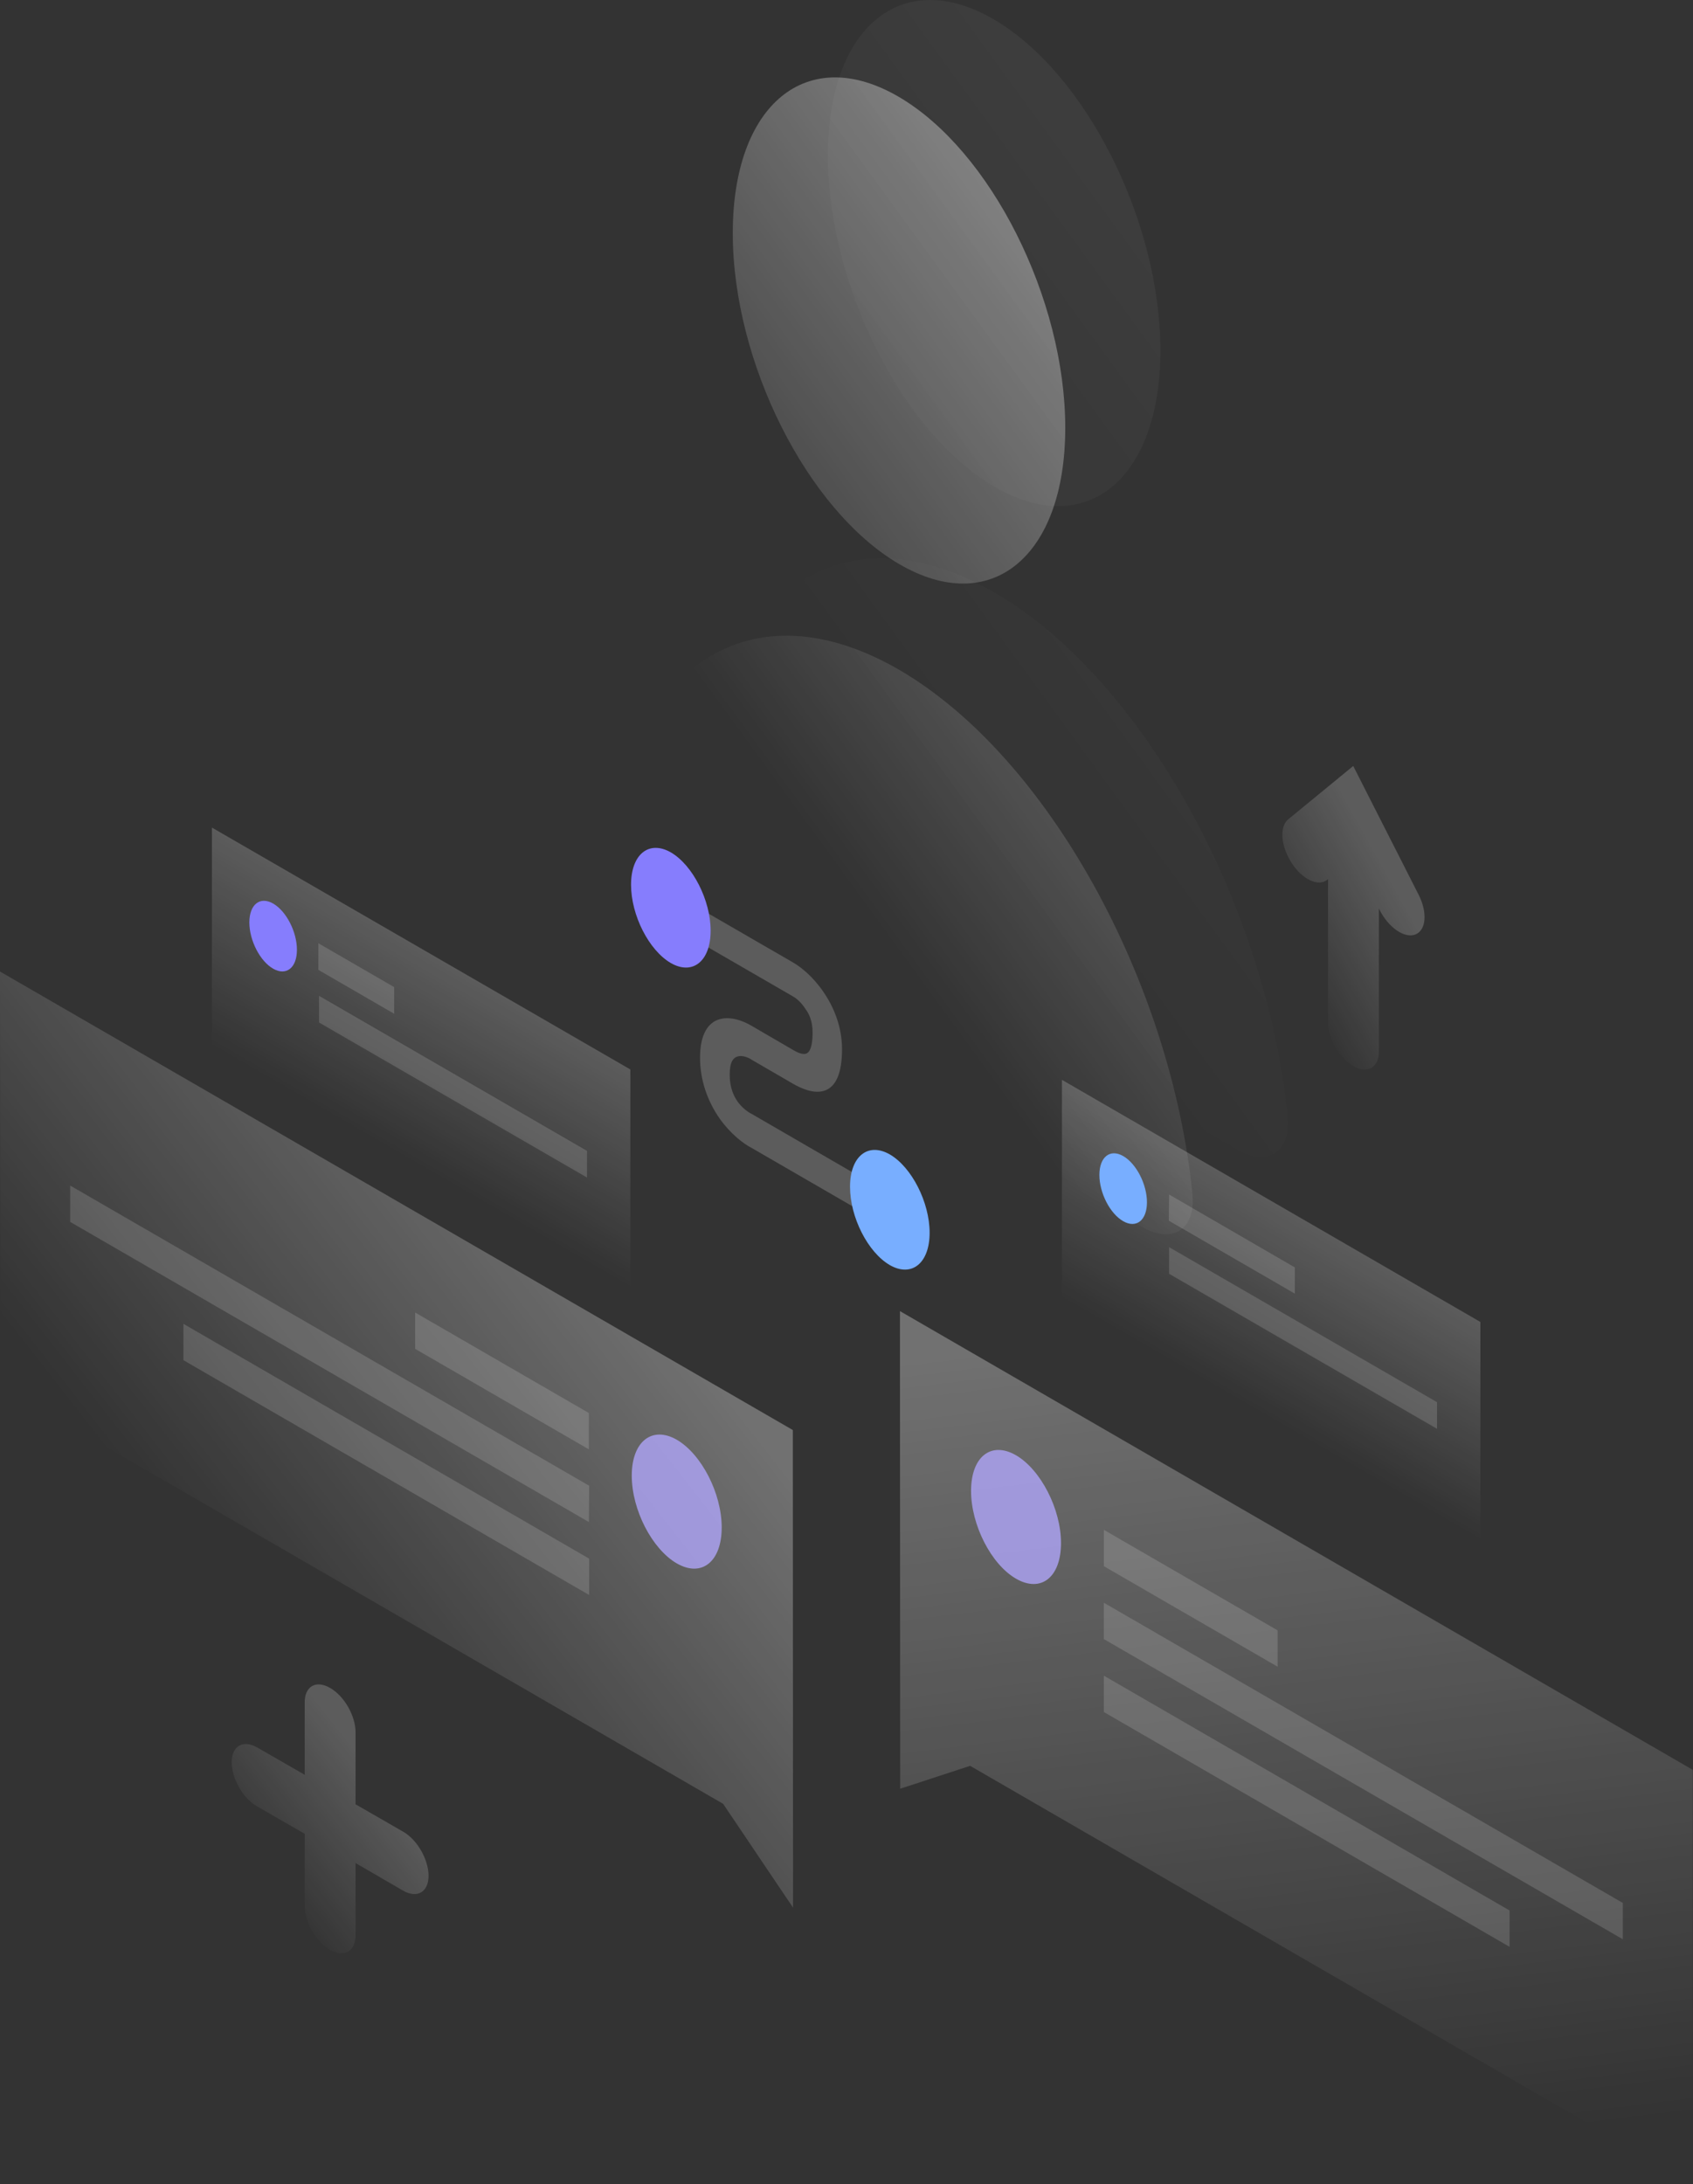 <svg width="221" height="285" viewBox="0 0 221 285" fill="none" xmlns="http://www.w3.org/2000/svg">
<rect x="0" y="0" width="221" height="285" fill="#333333" stroke="none"/>
<path opacity="0.5" d="M117.508 87.486C98.174 76.184 82.191 86.747 79.363 111.136C78.871 115.354 82.068 120.928 85.972 123.207L149.044 160.099C152.948 162.377 156.145 160.53 155.653 155.726C152.825 128.103 136.811 98.787 117.508 87.486Z" fill="url(#paint0_linear_0_2497)"/>
<path opacity="0.5" d="M139.055 55.829C139.055 72.674 129.342 80.618 117.354 73.597C105.367 66.576 95.654 47.268 95.654 30.424C95.654 13.579 105.367 5.634 117.354 12.655C129.342 19.677 139.055 38.985 139.055 55.829Z" fill="url(#paint1_linear_0_2497)"/>
<path opacity="0.07" d="M129.926 77.385C110.592 66.084 94.609 76.646 91.781 101.035C91.289 105.254 94.486 110.828 98.389 113.106L161.462 149.998C165.366 152.277 168.562 150.429 168.071 145.625C165.243 118.003 149.259 88.686 129.926 77.385Z" fill="url(#paint2_linear_0_2497)"/>
<path opacity="0.07" d="M151.473 45.728C151.473 62.573 141.76 70.518 129.772 63.497C117.785 56.476 108.072 37.168 108.072 20.323C108.072 3.479 117.785 -4.466 129.772 2.555C141.76 9.576 151.473 28.884 151.473 45.728Z" fill="url(#paint3_linear_0_2497)"/>
<path opacity="0.2" d="M193.244 172.509L138.624 140.914V169.429L193.244 201.024V172.509Z" fill="url(#paint4_linear_0_2497)"/>
<path d="M149.721 156.896C149.721 159.236 148.337 160.345 146.616 159.359C144.895 158.374 143.512 155.664 143.512 153.324C143.512 150.983 144.895 149.875 146.616 150.86C148.337 151.846 149.721 154.555 149.721 156.896Z" fill="#78AEFF"/>
<path opacity="0.15" d="M152.61 155.88L169.023 165.395V168.813L152.579 159.298L152.61 155.88Z" fill="white"/>
<path opacity="0.15" d="M152.61 162.747L187.589 182.978V186.458L152.61 166.226V162.747Z" fill="white"/>
<path opacity="0.2" d="M82.283 139.559L27.663 107.994V136.51L82.283 168.105V139.559Z" fill="url(#paint5_linear_0_2497)"/>
<path d="M38.76 123.946C38.76 126.286 37.376 127.395 35.655 126.409C33.934 125.424 32.551 122.714 32.551 120.374C32.551 118.033 33.934 116.925 35.655 117.91C37.376 118.896 38.76 121.606 38.76 123.946Z" fill="#867DFD"/>
<path opacity="0.15" d="M41.557 123.084L51.454 128.811V132.291L41.557 126.563V123.084Z" fill="white"/>
<path opacity="0.15" d="M41.649 129.951L76.628 150.183V153.662L41.649 133.43V129.951Z" fill="white"/>
<path opacity="0.3" d="M117.477 171.092L220.969 230.956L221 285L126.637 230.433L117.508 233.42L117.477 171.092Z" fill="url(#paint6_linear_0_2497)"/>
<path opacity="0.8" d="M138.501 201.363C138.501 205.828 135.889 207.891 132.631 206.013C129.373 204.134 126.76 198.992 126.76 194.557C126.76 190.092 129.373 188.029 132.631 189.907C135.858 191.786 138.501 196.928 138.501 201.363Z" fill="#AFA5F9"/>
<path opacity="0.15" d="M144.096 199.638L166.78 212.757V217.499L144.096 204.381V199.638Z" fill="white"/>
<path opacity="0.15" d="M144.096 209.154L211.84 248.324V253.066L144.096 213.896V209.154Z" fill="white"/>
<path opacity="0.15" d="M144.096 218.669L197.056 249.309V254.052L144.096 223.412V218.669Z" fill="white"/>
<path opacity="0.3" d="M103.492 186.612L0 126.779L0.031 180.823L94.394 235.39L103.523 248.94L103.492 186.612Z" fill="url(#paint7_linear_0_2497)"/>
<path opacity="0.8" d="M82.468 192.556C82.468 197.021 85.111 202.133 88.338 204.011C91.597 205.89 94.209 203.796 94.209 199.33C94.209 194.865 91.566 189.753 88.338 187.875C85.111 186.027 82.468 188.121 82.468 192.556Z" fill="#AFA5F9"/>
<path opacity="0.15" d="M76.874 184.395L54.19 171.277V176.019L76.874 189.137V184.395Z" fill="white"/>
<path opacity="0.15" d="M76.904 193.88L9.16 154.709V159.452L76.874 198.622L76.904 193.88Z" fill="white"/>
<path opacity="0.15" d="M76.904 203.395L23.944 172.755V177.497L76.904 208.137V203.395Z" fill="white"/>
<path opacity="0.2" d="M43.093 220.27C44.938 221.317 46.413 223.904 46.413 226.06V235.452L52.622 239.024C54.466 240.071 55.941 242.658 55.941 244.783C55.941 246.907 54.466 247.77 52.622 246.723L46.413 243.12V252.512C46.413 254.637 44.938 255.499 43.093 254.452C41.249 253.405 39.774 250.818 39.774 248.694V239.301L33.565 235.729C31.721 234.682 30.245 232.095 30.245 229.971C30.245 227.846 31.721 226.984 33.565 228.031L39.774 231.603V222.21C39.743 220.055 41.249 219.193 43.093 220.27Z" fill="url(#paint8_linear_0_2497)"/>
<path opacity="0.2" d="M176.646 99.957L185.191 116.771C186.359 119.081 186.175 121.39 184.761 121.944C183.347 122.499 181.257 121.051 180.089 118.742L179.997 118.526V137.188C179.997 139.312 178.521 140.175 176.677 139.128C174.833 138.05 173.357 135.494 173.357 133.369V114.708L173.265 114.8C172.097 115.755 169.976 114.769 168.593 112.583C167.179 110.397 166.995 107.871 168.163 106.917L176.646 99.957Z" fill="url(#paint9_linear_0_2497)"/>
<path opacity="0.2" d="M103.492 130.016L90.337 122.409V117.975L103.492 125.581C104.568 126.197 106.135 127.46 107.457 129.4C108.902 131.463 109.916 134.08 109.916 136.914C109.916 140.055 109.117 141.841 107.611 142.333C106.197 142.795 104.506 141.995 103.492 141.41L98.082 138.269L98.052 138.238C97.591 137.961 96.853 137.683 96.269 137.868C95.777 138.022 95.254 138.484 95.254 140.239C95.254 141.995 95.808 143.042 96.238 143.688C96.791 144.489 97.529 145.043 97.99 145.29L98.052 145.32L114.588 154.897V159.332L98.144 149.816C97.007 149.231 95.377 147.969 93.963 145.998C92.427 143.811 91.382 141.071 91.382 138.022C91.382 134.974 92.427 133.434 93.933 133.003C95.347 132.602 96.976 133.187 98.113 133.865L103.461 136.975C104.23 137.437 104.814 137.622 105.213 137.499C105.521 137.406 106.074 136.975 106.074 134.727C106.074 133.249 105.613 132.294 105.152 131.679C104.629 130.847 103.953 130.262 103.492 130.016Z" fill="white"/>
<path d="M92.765 121.455C92.765 125.427 90.429 127.306 87.57 125.674C84.712 124.011 82.376 119.453 82.376 115.45C82.376 111.477 84.712 109.599 87.57 111.231C90.429 112.894 92.765 117.482 92.765 121.455Z" fill="#867DFD"/>
<path d="M121.35 160.872C121.35 164.844 119.014 166.722 116.156 165.09C113.297 163.427 110.961 158.87 110.961 154.867C110.961 150.894 113.297 149.016 116.156 150.648C119.014 152.311 121.35 156.899 121.35 160.872Z" fill="#78AEFF"/>
<defs>
<linearGradient id="paint0_linear_0_2497" x1="197.264" y1="69.056" x2="118.646" y2="126.299" gradientUnits="userSpaceOnUse">
<stop stop-color="white"/>
<stop offset="1" stop-color="white" stop-opacity="0"/>
</linearGradient>
<linearGradient id="paint1_linear_0_2497" x1="157.25" y1="13.975" x2="78.633" y2="71.218" gradientUnits="userSpaceOnUse">
<stop stop-color="white"/>
<stop offset="1" stop-color="white" stop-opacity="0"/>
</linearGradient>
<linearGradient id="paint2_linear_0_2497" x1="209.687" y1="58.952" x2="131.069" y2="116.194" gradientUnits="userSpaceOnUse">
<stop stop-color="white"/>
<stop offset="1" stop-color="white" stop-opacity="0"/>
</linearGradient>
<linearGradient id="paint3_linear_0_2497" x1="169.673" y1="3.871" x2="91.056" y2="61.113" gradientUnits="userSpaceOnUse">
<stop stop-color="white"/>
<stop offset="1" stop-color="white" stop-opacity="0"/>
</linearGradient>
<linearGradient id="paint4_linear_0_2497" x1="172.09" y1="160.279" x2="159.735" y2="181.645" gradientUnits="userSpaceOnUse">
<stop stop-color="white"/>
<stop offset="1" stop-color="white" stop-opacity="0"/>
</linearGradient>
<linearGradient id="paint5_linear_0_2497" x1="61.129" y1="127.333" x2="48.774" y2="148.699" gradientUnits="userSpaceOnUse">
<stop stop-color="white"/>
<stop offset="1" stop-color="white" stop-opacity="0"/>
</linearGradient>
<linearGradient id="paint6_linear_0_2497" x1="161.93" y1="172.851" x2="175.36" y2="281.579" gradientUnits="userSpaceOnUse">
<stop stop-color="white"/>
<stop offset="1" stop-color="white" stop-opacity="0"/>
</linearGradient>
<linearGradient id="paint7_linear_0_2497" x1="80.925" y1="164.971" x2="27.406" y2="206.797" gradientUnits="userSpaceOnUse">
<stop stop-color="white"/>
<stop offset="1" stop-color="white" stop-opacity="0"/>
</linearGradient>
<linearGradient id="paint8_linear_0_2497" x1="49.504" y1="232.266" x2="33.388" y2="244.962" gradientUnits="userSpaceOnUse">
<stop stop-color="white"/>
<stop offset="1" stop-color="white" stop-opacity="0"/>
</linearGradient>
<linearGradient id="paint9_linear_0_2497" x1="182.72" y1="116.919" x2="167.116" y2="125.601" gradientUnits="userSpaceOnUse">
<stop stop-color="white"/>
<stop offset="1" stop-color="white" stop-opacity="0"/>
</linearGradient>
</defs>
</svg>
